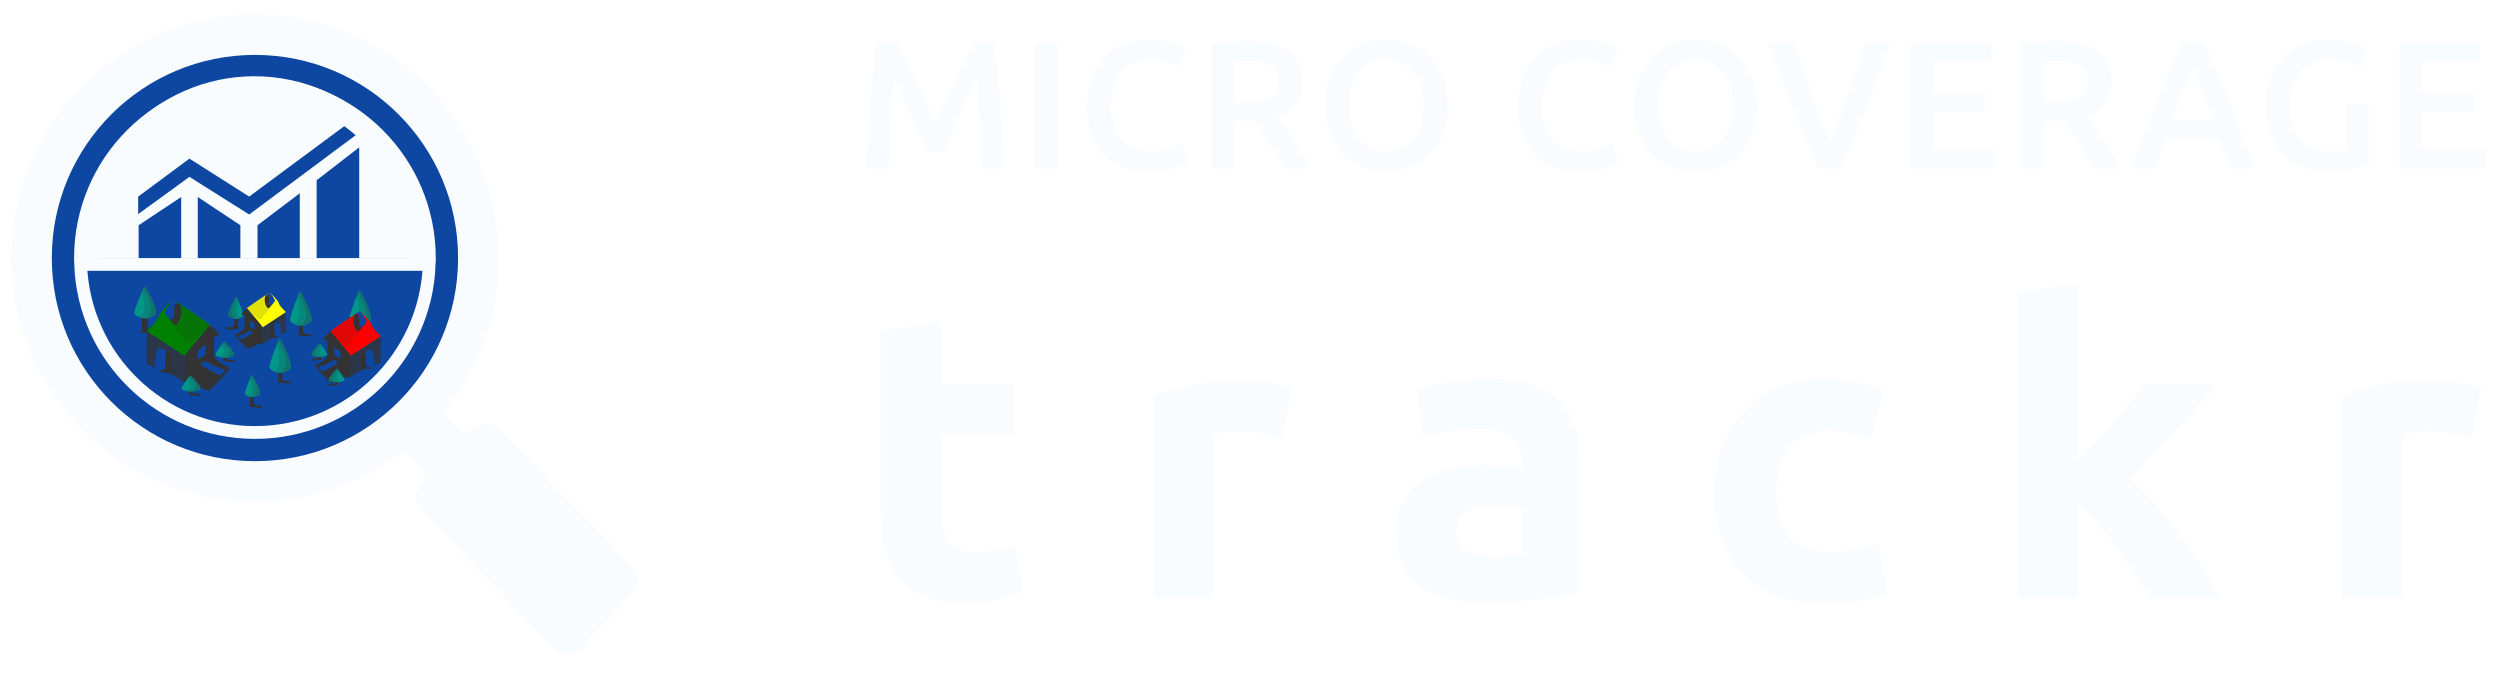 <svg width="163" height="44" viewBox="0 0 163 44" fill="none" xmlns="http://www.w3.org/2000/svg">
<path d="M29.767 28.379L27.917 26.482L25.98 28.356L27.911 30.502C28.178 30.798 28.197 31.242 27.957 31.56L27.707 31.891C27.461 32.216 27.487 32.671 27.768 32.966L36.372 41.999C36.703 42.346 37.258 42.343 37.585 41.991L40.943 38.373C41.244 38.049 41.239 37.547 40.932 37.229L32.303 28.28C32.005 27.971 31.52 27.939 31.185 28.207L30.882 28.449C30.547 28.715 30.065 28.685 29.767 28.379Z" fill="#F9FCFF" stroke="#F9FCFF" stroke-width="0.832"/>
<ellipse cx="16.622" cy="16.824" rx="14.571" ry="14.571" fill="#0D47A1" stroke="#F9FCFF" stroke-width="2.653"/>
<path d="M27.985 17.24C27.766 23.329 22.764 28.198 16.622 28.198C10.479 28.198 5.476 23.329 5.257 17.24L16.622 17.241L27.985 17.24Z" fill="#0D47A1" stroke="#F9FCFF" stroke-width="0.833"/>
<path d="M20.257 21.81C20.223 21.772 19.877 21.772 19.877 21.772C19.877 21.772 19.579 21.769 19.516 21.765C19.453 21.761 19.385 21.843 19.457 21.851C19.529 21.858 20.196 21.97 20.246 21.92C20.296 21.869 20.291 21.848 20.257 21.81Z" fill="#333333"/>
<path d="M19.899 21.843C19.869 21.856 19.35 21.853 19.382 21.843C19.415 21.834 19.491 21.748 19.491 21.666C19.491 21.584 19.468 21.209 19.491 21.209H19.723C19.748 21.209 19.723 21.5 19.723 21.596C19.723 21.693 19.93 21.83 19.899 21.843Z" fill="#333333"/>
<path d="M19.732 21.209C19.732 21.183 19.646 21.209 19.646 21.209V21.848H19.888C19.945 21.848 19.732 21.697 19.732 21.592V21.209Z" fill="#333333"/>
<path d="M19.732 21.209C19.732 21.183 19.646 21.209 19.646 21.209V21.848H19.888C19.945 21.848 19.732 21.697 19.732 21.592V21.209Z" fill="#272B6B" fill-opacity="0.05"/>
<path d="M18.901 20.856C18.893 20.645 19.488 19.003 19.583 19.035C19.678 19.068 20.338 20.633 20.299 20.856C20.261 21.079 19.803 21.209 19.747 21.209H19.454C19.39 21.209 18.91 21.067 18.901 20.856Z" fill="#009688"/>
<path d="M19.4 19.356C19.478 19.186 19.547 19.036 19.584 19.036C19.712 19.206 20.374 20.519 20.289 20.899C20.253 21.085 19.747 21.212 19.747 21.212C19.674 21.233 19.616 21.226 19.442 21.212C19.268 21.198 19.115 21.115 19.23 21.071C19.381 20.988 19.442 20.88 19.442 20.88C19.669 20.596 19.463 19.632 19.4 19.356Z" fill="#009688"/>
<path d="M19.4 19.356C19.478 19.186 19.547 19.036 19.584 19.036C19.712 19.206 20.374 20.519 20.289 20.899C20.253 21.085 19.747 21.212 19.747 21.212C19.674 21.233 19.616 21.226 19.442 21.212C19.268 21.198 19.115 21.115 19.23 21.071C19.381 20.988 19.442 20.88 19.442 20.88C19.669 20.596 19.463 19.632 19.4 19.356Z" fill="#333333" fill-opacity="0.15"/>
<path d="M19.536 19.27C19.465 19.175 19.55 19.024 19.585 19.038C19.648 19.063 20.39 20.544 20.297 20.888C20.279 21.057 19.642 21.316 19.714 21.185C19.785 21.053 20.045 20.793 19.959 20.339C19.873 19.885 19.604 19.36 19.536 19.27Z" fill="#009688"/>
<path d="M19.536 19.27C19.465 19.175 19.55 19.024 19.585 19.038C19.648 19.063 20.39 20.544 20.297 20.888C20.279 21.057 19.642 21.316 19.714 21.185C19.785 21.053 20.045 20.793 19.959 20.339C19.873 19.885 19.604 19.36 19.536 19.27Z" fill="#333333" fill-opacity="0.35"/>
<path d="M18.922 24.881C18.888 24.843 18.541 24.843 18.541 24.843C18.541 24.843 18.243 24.84 18.18 24.836C18.117 24.832 18.05 24.915 18.122 24.922C18.193 24.929 18.861 25.041 18.91 24.991C18.96 24.94 18.955 24.919 18.922 24.881Z" fill="#333333"/>
<path d="M18.564 24.914C18.533 24.927 18.014 24.924 18.047 24.914C18.08 24.905 18.155 24.819 18.155 24.737C18.155 24.655 18.133 24.28 18.155 24.28H18.388C18.412 24.28 18.388 24.571 18.388 24.668C18.388 24.764 18.594 24.901 18.564 24.914Z" fill="#333333"/>
<path d="M18.397 24.28C18.397 24.254 18.311 24.28 18.311 24.28V24.919H18.553C18.61 24.919 18.397 24.768 18.397 24.664V24.28Z" fill="#333333"/>
<path d="M18.397 24.28C18.397 24.254 18.311 24.28 18.311 24.28V24.919H18.553C18.61 24.919 18.397 24.768 18.397 24.664V24.28Z" fill="#272B6B" fill-opacity="0.05"/>
<path d="M17.566 23.927C17.557 23.716 18.152 22.074 18.247 22.106C18.343 22.139 19.002 23.704 18.964 23.927C18.926 24.15 18.468 24.28 18.412 24.28H18.118C18.055 24.28 17.575 24.138 17.566 23.927Z" fill="#009688"/>
<path d="M18.064 22.427C18.142 22.257 18.211 22.107 18.248 22.107C18.376 22.277 19.038 23.59 18.953 23.971C18.917 24.157 18.412 24.283 18.412 24.283C18.339 24.304 18.28 24.297 18.106 24.283C17.932 24.269 17.779 24.186 17.895 24.142C18.045 24.059 18.106 23.951 18.106 23.951C18.333 23.668 18.127 22.703 18.064 22.427Z" fill="#009688"/>
<path d="M18.064 22.427C18.142 22.257 18.211 22.107 18.248 22.107C18.376 22.277 19.038 23.59 18.953 23.971C18.917 24.157 18.412 24.283 18.412 24.283C18.339 24.304 18.28 24.297 18.106 24.283C17.932 24.269 17.779 24.186 17.895 24.142C18.045 24.059 18.106 23.951 18.106 23.951C18.333 23.668 18.127 22.703 18.064 22.427Z" fill="#333333" fill-opacity="0.15"/>
<path d="M18.199 22.342C18.128 22.247 18.214 22.095 18.248 22.109C18.311 22.135 19.054 23.616 18.96 23.96C18.942 24.129 18.305 24.388 18.377 24.256C18.448 24.125 18.708 23.865 18.622 23.411C18.536 22.956 18.267 22.432 18.199 22.342Z" fill="#009688"/>
<path d="M18.199 22.342C18.128 22.247 18.214 22.095 18.248 22.109C18.311 22.135 19.054 23.616 18.96 23.96C18.942 24.129 18.305 24.388 18.377 24.256C18.448 24.125 18.708 23.865 18.622 23.411C18.536 22.956 18.267 22.432 18.199 22.342Z" fill="#333333" fill-opacity="0.35"/>
<path d="M17.073 26.462C17.039 26.424 16.693 26.424 16.693 26.424C16.693 26.424 16.396 26.421 16.333 26.417C16.27 26.413 16.203 26.495 16.274 26.503C16.346 26.51 17.012 26.622 17.061 26.572C17.111 26.521 17.106 26.5 17.073 26.462Z" fill="#333333"/>
<path d="M16.715 26.495C16.685 26.508 16.167 26.504 16.2 26.495C16.232 26.486 16.308 26.4 16.308 26.318C16.308 26.236 16.285 25.862 16.308 25.862H16.54C16.564 25.862 16.54 26.153 16.54 26.249C16.54 26.345 16.746 26.482 16.715 26.495Z" fill="#333333"/>
<path d="M16.549 25.863C16.549 25.836 16.463 25.863 16.463 25.863V26.5H16.704C16.761 26.5 16.549 26.349 16.549 26.245V25.863Z" fill="#333333"/>
<path d="M16.549 25.863C16.549 25.836 16.463 25.863 16.463 25.863V26.5H16.704C16.761 26.5 16.549 26.349 16.549 26.245V25.863Z" fill="#272B6B" fill-opacity="0.05"/>
<path d="M15.964 25.642C15.958 25.506 16.373 24.453 16.439 24.474C16.506 24.494 16.966 25.499 16.939 25.642C16.912 25.785 16.593 25.868 16.554 25.868H16.349C16.305 25.868 15.97 25.777 15.964 25.642Z" fill="#009688"/>
<path d="M16.311 24.679C16.365 24.57 16.413 24.474 16.439 24.474C16.528 24.583 16.99 25.426 16.931 25.669C16.906 25.789 16.553 25.87 16.553 25.87C16.502 25.883 16.461 25.879 16.34 25.87C16.219 25.861 16.112 25.808 16.192 25.779C16.297 25.726 16.34 25.657 16.34 25.657C16.498 25.475 16.355 24.856 16.311 24.679Z" fill="#009688"/>
<path d="M16.311 24.679C16.365 24.57 16.413 24.474 16.439 24.474C16.528 24.583 16.99 25.426 16.931 25.669C16.906 25.789 16.553 25.87 16.553 25.87C16.502 25.883 16.461 25.879 16.34 25.87C16.219 25.861 16.112 25.808 16.192 25.779C16.297 25.726 16.34 25.657 16.34 25.657C16.498 25.475 16.355 24.856 16.311 24.679Z" fill="#333333" fill-opacity="0.15"/>
<path d="M16.405 24.624C16.356 24.564 16.415 24.466 16.439 24.475C16.483 24.492 17.001 25.442 16.936 25.662C16.923 25.771 16.479 25.937 16.529 25.852C16.579 25.768 16.761 25.601 16.7 25.31C16.64 25.019 16.453 24.682 16.405 24.624Z" fill="#009688"/>
<path d="M16.405 24.624C16.356 24.564 16.415 24.466 16.439 24.475C16.483 24.492 17.001 25.442 16.936 25.662C16.923 25.771 16.479 25.937 16.529 25.852C16.579 25.768 16.761 25.601 16.7 25.31C16.64 25.019 16.453 24.682 16.405 24.624Z" fill="#333333" fill-opacity="0.35"/>
<path d="M14.761 21.364C14.795 21.326 15.141 21.326 15.141 21.326C15.141 21.326 15.438 21.323 15.501 21.319C15.564 21.316 15.631 21.398 15.56 21.405C15.488 21.412 14.822 21.524 14.773 21.474C14.723 21.424 14.728 21.402 14.761 21.364Z" fill="#333333"/>
<path d="M15.118 21.397C15.149 21.411 15.667 21.407 15.634 21.397C15.602 21.388 15.526 21.302 15.526 21.221C15.526 21.139 15.549 20.764 15.526 20.764H15.294C15.27 20.764 15.294 21.055 15.294 21.151C15.294 21.247 15.088 21.384 15.118 21.397Z" fill="#333333"/>
<path d="M15.284 20.765C15.284 20.738 15.37 20.765 15.37 20.765V21.402H15.129C15.072 21.402 15.284 21.252 15.284 21.147V20.765Z" fill="#333333"/>
<path d="M15.284 20.765C15.284 20.738 15.37 20.765 15.37 20.765V21.402H15.129C15.072 21.402 15.284 21.252 15.284 21.147V20.765Z" fill="#272B6B" fill-opacity="0.05"/>
<path d="M15.87 20.544C15.877 20.409 15.462 19.355 15.395 19.376C15.329 19.397 14.869 20.401 14.895 20.544C14.922 20.687 15.242 20.77 15.28 20.77H15.485C15.53 20.77 15.864 20.679 15.87 20.544Z" fill="#009688"/>
<path d="M15.523 19.581C15.469 19.473 15.421 19.377 15.395 19.377C15.306 19.485 14.844 20.328 14.903 20.572C14.928 20.691 15.281 20.772 15.281 20.772C15.332 20.785 15.373 20.781 15.494 20.772C15.615 20.763 15.722 20.71 15.642 20.682C15.537 20.628 15.494 20.559 15.494 20.559C15.336 20.377 15.479 19.759 15.523 19.581Z" fill="#009688"/>
<path d="M15.523 19.581C15.469 19.473 15.421 19.377 15.395 19.377C15.306 19.485 14.844 20.328 14.903 20.572C14.928 20.691 15.281 20.772 15.281 20.772C15.332 20.785 15.373 20.781 15.494 20.772C15.615 20.763 15.722 20.71 15.642 20.682C15.537 20.628 15.494 20.559 15.494 20.559C15.336 20.377 15.479 19.759 15.523 19.581Z" fill="#333333" fill-opacity="0.15"/>
<path d="M15.428 19.527C15.477 19.466 15.418 19.369 15.394 19.378C15.35 19.394 14.832 20.344 14.897 20.564C14.91 20.673 15.354 20.839 15.304 20.755C15.254 20.671 15.072 20.504 15.133 20.212C15.193 19.921 15.38 19.584 15.428 19.527Z" fill="#009688"/>
<path d="M15.428 19.527C15.477 19.466 15.418 19.369 15.394 19.378C15.35 19.394 14.832 20.344 14.897 20.564C14.91 20.673 15.354 20.839 15.304 20.755C15.254 20.671 15.072 20.504 15.133 20.212C15.193 19.921 15.38 19.584 15.428 19.527Z" fill="#333333" fill-opacity="0.35"/>
<path d="M18.189 19.806C18.185 19.62 17.614 19.085 17.565 19.096C17.515 19.106 16.113 20.081 16.1 20.1C16.087 20.119 16.817 20.908 17.125 21.353L18.647 20.355C18.647 20.355 18.258 19.97 18.189 19.806Z" fill="#FFFF00"/>
<path d="M16.916 20.853C16.968 20.889 17.738 19.928 17.717 19.881C17.697 19.833 17.571 19.881 17.564 19.795C17.51 19.67 17.589 19.285 17.46 19.249C17.408 19.235 17.325 19.267 17.325 19.267C17.325 19.267 16.123 20.044 16.114 20.102C16.105 20.161 16.864 20.817 16.916 20.853Z" fill="#FFFF00"/>
<path d="M16.916 20.853C16.968 20.889 17.738 19.928 17.717 19.881C17.697 19.833 17.571 19.881 17.564 19.795C17.51 19.67 17.589 19.285 17.46 19.249C17.408 19.235 17.325 19.267 17.325 19.267C17.325 19.267 16.123 20.044 16.114 20.102C16.105 20.161 16.864 20.817 16.916 20.853Z" fill="#333333" fill-opacity="0.15"/>
<path d="M16.104 20.099C16.104 20.099 16.984 21.134 17.129 21.349C17.141 21.355 17.107 22.428 17.107 22.428C17.107 22.428 16.904 22.41 16.812 22.443C16.719 22.477 16.248 22.759 16.154 22.741C16.059 22.724 15.317 21.895 15.3 21.848C15.858 21.557 15.933 21.407 15.933 21.355C15.933 21.304 15.968 20.653 15.933 20.602C15.899 20.551 15.744 20.53 15.742 20.48C15.74 20.429 16.104 20.099 16.104 20.099Z" fill="#333333"/>
<path d="M17.129 21.351L18.648 20.355L18.654 21.675C18.248 21.849 17.623 22.051 17.105 22.429L17.129 21.351Z" fill="#333333" fill-opacity="0.75"/>
<path d="M17.129 21.351L18.648 20.355L18.654 21.675C18.248 21.849 17.623 22.051 17.105 22.429L17.129 21.351Z" fill="#333333" fill-opacity="0.2"/>
<path d="M17.483 19.263C17.454 19.212 17.372 19.256 17.362 19.226C17.404 19.197 17.485 19.142 17.558 19.096C17.632 19.05 17.925 19.539 17.931 19.592C17.937 19.646 17.69 19.973 17.659 19.885C17.456 19.851 17.587 19.358 17.483 19.263Z" fill="#0D47A1"/>
<path d="M17.869 21.154C17.89 21.098 18.194 21.02 18.194 21.02C18.235 20.997 18.343 21.602 18.345 21.714C18.348 21.826 18.019 21.95 17.89 21.95C17.917 21.799 17.848 21.21 17.869 21.154Z" fill="#0D47A1"/>
<path d="M16.292 20.895C16.314 20.909 16.604 21.127 16.604 21.146C16.604 21.165 16.628 21.49 16.604 21.481C16.581 21.472 16.286 21.319 16.292 21.29C16.298 21.261 16.27 20.881 16.292 20.895Z" fill="#0D47A1"/>
<path d="M16.269 21.565C16.309 21.559 16.501 21.667 16.5 21.69C16.498 21.713 15.665 22.188 15.696 22.138C15.696 22.138 15.445 21.954 15.517 21.887C15.876 21.821 16.229 21.57 16.269 21.565Z" fill="#0D47A1"/>
<path d="M17.476 19.251C17.423 19.212 17.35 19.208 17.314 19.265C17.145 19.625 17.389 20.125 17.5 20.092C17.548 20.11 17.711 19.896 17.731 19.872C17.75 19.848 17.638 19.889 17.596 19.842C17.505 19.741 17.589 19.299 17.476 19.251Z" fill="#333333"/>
<path d="M17.636 21.237L17.864 21.16C17.864 21.16 17.923 21.757 17.906 21.855C17.89 21.953 18.153 21.894 18.153 21.979C18.024 22.035 17.675 22.034 17.653 21.979C17.639 21.942 17.636 21.237 17.636 21.237Z" fill="#333333"/>
<path d="M10.366 21.605C10.317 21.549 9.815 21.549 9.815 21.549C9.815 21.549 9.383 21.545 9.292 21.539C9.201 21.534 9.103 21.653 9.207 21.663C9.311 21.674 10.278 21.837 10.35 21.764C10.422 21.69 10.415 21.66 10.366 21.605Z" fill="#333333"/>
<path d="M9.846 21.652C9.802 21.672 9.05 21.666 9.097 21.652C9.145 21.639 9.254 21.515 9.254 21.396C9.254 21.277 9.221 20.733 9.254 20.733H9.591C9.627 20.733 9.591 21.156 9.591 21.295C9.591 21.434 9.891 21.633 9.846 21.652Z" fill="#333333"/>
<path d="M9.605 20.734C9.605 20.696 9.48 20.734 9.48 20.734V21.659H9.831C9.913 21.659 9.605 21.441 9.605 21.289V20.734Z" fill="#333333"/>
<path d="M9.605 20.734C9.605 20.696 9.48 20.734 9.48 20.734V21.659H9.831C9.913 21.659 9.605 21.441 9.605 21.289V20.734Z" fill="#272B6B" fill-opacity="0.05"/>
<path d="M8.755 20.413C8.746 20.217 9.349 18.687 9.445 18.718C9.541 18.747 10.21 20.206 10.171 20.413C10.132 20.621 9.668 20.742 9.612 20.742H9.314C9.25 20.742 8.764 20.61 8.755 20.413Z" fill="#009688"/>
<path d="M9.259 19.016C9.339 18.857 9.408 18.718 9.446 18.718C9.575 18.876 10.246 20.099 10.16 20.453C10.124 20.627 9.612 20.744 9.612 20.744C9.538 20.764 9.478 20.758 9.302 20.744C9.126 20.731 8.971 20.654 9.088 20.613C9.24 20.536 9.302 20.435 9.302 20.435C9.532 20.171 9.323 19.273 9.259 19.016Z" fill="#009688"/>
<path d="M9.259 19.016C9.339 18.857 9.408 18.718 9.446 18.718C9.575 18.876 10.246 20.099 10.16 20.453C10.124 20.627 9.612 20.744 9.612 20.744C9.538 20.764 9.478 20.758 9.302 20.744C9.126 20.731 8.971 20.654 9.088 20.613C9.24 20.536 9.302 20.435 9.302 20.435C9.532 20.171 9.323 19.273 9.259 19.016Z" fill="#333333" fill-opacity="0.15"/>
<path d="M9.397 18.936C9.325 18.848 9.411 18.707 9.446 18.72C9.51 18.744 10.262 20.123 10.168 20.443C10.149 20.601 9.504 20.842 9.577 20.72C9.649 20.597 9.913 20.355 9.825 19.932C9.738 19.509 9.465 19.02 9.397 18.936Z" fill="#009688"/>
<path d="M9.397 18.936C9.325 18.848 9.411 18.707 9.446 18.72C9.51 18.744 10.262 20.123 10.168 20.443C10.149 20.601 9.504 20.842 9.577 20.72C9.649 20.597 9.913 20.355 9.825 19.932C9.738 19.509 9.465 19.02 9.397 18.936Z" fill="#333333" fill-opacity="0.35"/>
<path d="M10.313 20.709C10.32 20.408 11.245 19.541 11.325 19.557C11.405 19.574 13.678 21.155 13.7 21.186C13.721 21.216 12.537 22.496 12.039 23.218L9.57 21.599C9.57 21.599 10.202 20.974 10.313 20.709Z" fill="#008000"/>
<path d="M12.378 22.407C12.294 22.465 11.044 20.908 11.078 20.83C11.112 20.753 11.315 20.83 11.327 20.692C11.415 20.488 11.286 19.864 11.496 19.807C11.581 19.783 11.714 19.835 11.714 19.835C11.714 19.835 13.663 21.095 13.678 21.19C13.692 21.284 12.462 22.348 12.378 22.407Z" fill="#008000"/>
<path d="M12.378 22.407C12.294 22.465 11.044 20.908 11.078 20.83C11.112 20.753 11.315 20.83 11.327 20.692C11.415 20.488 11.286 19.864 11.496 19.807C11.581 19.783 11.714 19.835 11.714 19.835C11.714 19.835 13.663 21.095 13.678 21.19C13.692 21.284 12.462 22.348 12.378 22.407Z" fill="#333333" fill-opacity="0.15"/>
<path d="M13.694 21.185C13.694 21.185 12.267 22.863 12.032 23.21C12.013 23.221 12.068 24.961 12.068 24.961C12.068 24.961 12.396 24.932 12.546 24.985C12.696 25.039 13.46 25.498 13.613 25.468C13.766 25.439 14.969 24.097 14.997 24.02C14.092 23.548 13.971 23.305 13.971 23.221C13.971 23.138 13.915 22.082 13.971 22C14.027 21.917 14.277 21.883 14.281 21.802C14.284 21.72 13.694 21.185 13.694 21.185Z" fill="#333333"/>
<path d="M12.032 23.214L9.569 21.598L9.56 23.739C10.217 24.021 11.231 24.349 12.07 24.961L12.032 23.214Z" fill="#333333" fill-opacity="0.75"/>
<path d="M12.032 23.214L9.569 21.598L9.56 23.739C10.217 24.021 11.231 24.349 12.07 24.961L12.032 23.214Z" fill="#333333" fill-opacity="0.2"/>
<path d="M11.461 19.828C11.507 19.746 11.641 19.818 11.658 19.769C11.59 19.721 11.458 19.633 11.339 19.558C11.219 19.484 10.744 20.276 10.735 20.362C10.725 20.449 11.125 20.98 11.176 20.837C11.504 20.782 11.291 19.983 11.461 19.828Z" fill="#0D47A1"/>
<path d="M10.835 22.895C10.8 22.804 10.308 22.678 10.308 22.678C10.242 22.64 10.067 23.622 10.063 23.803C10.059 23.985 10.592 24.185 10.8 24.185C10.757 23.941 10.87 22.985 10.835 22.895Z" fill="#0D47A1"/>
<path d="M13.392 22.475C13.355 22.498 12.886 22.851 12.886 22.882C12.886 22.913 12.848 23.439 12.886 23.425C12.924 23.41 13.402 23.162 13.392 23.115C13.382 23.067 13.428 22.451 13.392 22.475Z" fill="#0D47A1"/>
<path d="M13.429 23.56C13.364 23.552 13.053 23.727 13.056 23.764C13.058 23.801 14.409 24.571 14.357 24.49C14.357 24.49 14.764 24.191 14.648 24.083C14.067 23.975 13.494 23.569 13.429 23.56Z" fill="#0D47A1"/>
<path d="M11.471 19.809C11.555 19.746 11.674 19.739 11.733 19.832C12.006 20.415 11.611 21.226 11.432 21.172C11.353 21.202 11.088 20.855 11.056 20.816C11.025 20.777 11.207 20.843 11.275 20.766C11.422 20.603 11.287 19.886 11.471 19.809Z" fill="#333333"/>
<path d="M11.21 23.028L10.84 22.904C10.84 22.904 10.745 23.872 10.772 24.031C10.799 24.19 10.372 24.094 10.372 24.231C10.581 24.323 11.147 24.321 11.182 24.231C11.206 24.171 11.21 23.028 11.21 23.028Z" fill="#333333"/>
<path d="M13.063 25.699C13.033 25.666 12.73 25.666 12.73 25.666C12.73 25.666 12.468 25.663 12.413 25.66C12.358 25.656 12.299 25.728 12.362 25.735C12.425 25.741 13.009 25.839 13.053 25.795C13.096 25.751 13.092 25.733 13.063 25.699Z" fill="#333333"/>
<path d="M12.701 25.723C12.674 25.727 12.22 25.726 12.248 25.723C12.277 25.719 12.343 25.689 12.343 25.66C12.343 25.631 12.323 25.497 12.343 25.497H12.547C12.568 25.497 12.547 25.601 12.547 25.635C12.547 25.669 12.728 25.718 12.701 25.723Z" fill="#333333"/>
<path d="M12.556 25.498C12.556 25.488 12.481 25.498 12.481 25.498V25.725H12.693C12.743 25.725 12.556 25.671 12.556 25.634V25.498Z" fill="#333333"/>
<path d="M12.556 25.498C12.556 25.488 12.481 25.498 12.481 25.498V25.725H12.693C12.743 25.725 12.556 25.671 12.556 25.634V25.498Z" fill="#272B6B" fill-opacity="0.05"/>
<path d="M11.827 25.345C11.819 25.247 12.34 24.481 12.424 24.496C12.507 24.511 13.085 25.241 13.052 25.345C13.018 25.449 12.617 25.51 12.568 25.51H12.31C12.255 25.51 11.834 25.444 11.827 25.345Z" fill="#009688"/>
<path d="M12.264 24.646C12.332 24.566 12.392 24.497 12.425 24.497C12.537 24.576 13.117 25.188 13.042 25.365C13.011 25.452 12.568 25.511 12.568 25.511C12.504 25.521 12.453 25.518 12.3 25.511C12.148 25.504 12.014 25.466 12.115 25.445C12.247 25.407 12.3 25.356 12.3 25.356C12.499 25.224 12.319 24.774 12.264 24.646Z" fill="#009688"/>
<path d="M12.264 24.646C12.332 24.566 12.392 24.497 12.425 24.497C12.537 24.576 13.117 25.188 13.042 25.365C13.011 25.452 12.568 25.511 12.568 25.511C12.504 25.521 12.453 25.518 12.3 25.511C12.148 25.504 12.014 25.466 12.115 25.445C12.247 25.407 12.3 25.356 12.3 25.356C12.499 25.224 12.319 24.774 12.264 24.646Z" fill="#333333" fill-opacity="0.15"/>
<path d="M12.383 24.606C12.321 24.562 12.395 24.491 12.425 24.498C12.481 24.51 13.131 25.2 13.05 25.361C13.033 25.439 12.476 25.56 12.538 25.499C12.601 25.438 12.829 25.316 12.753 25.105C12.678 24.893 12.442 24.648 12.383 24.606Z" fill="#009688"/>
<path d="M12.383 24.606C12.321 24.562 12.395 24.491 12.425 24.498C12.481 24.51 13.131 25.2 13.05 25.361C13.033 25.439 12.476 25.56 12.538 25.499C12.601 25.438 12.829 25.316 12.753 25.105C12.678 24.893 12.442 24.648 12.383 24.606Z" fill="#333333" fill-opacity="0.35"/>
<path d="M15.273 23.497C15.243 23.463 14.94 23.463 14.94 23.463C14.94 23.463 14.678 23.461 14.623 23.457C14.568 23.454 14.509 23.526 14.572 23.532C14.635 23.539 15.219 23.637 15.263 23.593C15.306 23.549 15.302 23.53 15.273 23.497Z" fill="#333333"/>
<path d="M14.911 23.521C14.884 23.526 14.43 23.524 14.458 23.521C14.487 23.518 14.553 23.487 14.553 23.458C14.553 23.429 14.533 23.295 14.553 23.295H14.757C14.778 23.295 14.757 23.399 14.757 23.433C14.757 23.468 14.938 23.516 14.911 23.521Z" fill="#333333"/>
<path d="M14.766 23.295C14.766 23.286 14.69 23.295 14.69 23.295V23.523H14.902C14.952 23.523 14.766 23.469 14.766 23.432V23.295Z" fill="#333333"/>
<path d="M14.766 23.295C14.766 23.286 14.69 23.295 14.69 23.295V23.523H14.902C14.952 23.523 14.766 23.469 14.766 23.432V23.295Z" fill="#272B6B" fill-opacity="0.05"/>
<path d="M14.037 23.143C14.029 23.045 14.55 22.279 14.634 22.294C14.717 22.309 15.295 23.039 15.261 23.143C15.228 23.247 14.826 23.308 14.778 23.308H14.52C14.465 23.308 14.044 23.242 14.037 23.143Z" fill="#009688"/>
<path d="M14.473 22.444C14.542 22.364 14.602 22.295 14.635 22.295C14.746 22.374 15.327 22.986 15.252 23.163C15.221 23.25 14.777 23.309 14.777 23.309C14.714 23.319 14.662 23.316 14.51 23.309C14.358 23.302 14.224 23.264 14.325 23.243C14.457 23.205 14.51 23.154 14.51 23.154C14.709 23.022 14.528 22.572 14.473 22.444Z" fill="#009688"/>
<path d="M14.473 22.444C14.542 22.364 14.602 22.295 14.635 22.295C14.746 22.374 15.327 22.986 15.252 23.163C15.221 23.25 14.777 23.309 14.777 23.309C14.714 23.319 14.662 23.316 14.51 23.309C14.358 23.302 14.224 23.264 14.325 23.243C14.457 23.205 14.51 23.154 14.51 23.154C14.709 23.022 14.528 22.572 14.473 22.444Z" fill="#333333" fill-opacity="0.15"/>
<path d="M14.592 22.404C14.53 22.36 14.605 22.289 14.635 22.296C14.69 22.308 15.341 22.998 15.259 23.158C15.243 23.237 14.685 23.358 14.748 23.297C14.81 23.235 15.038 23.114 14.963 22.902C14.887 22.691 14.652 22.446 14.592 22.404Z" fill="#009688"/>
<path d="M14.592 22.404C14.53 22.36 14.605 22.289 14.635 22.296C14.69 22.308 15.341 22.998 15.259 23.158C15.243 23.237 14.685 23.358 14.748 23.297C14.81 23.235 15.038 23.114 14.963 22.902C14.887 22.691 14.652 22.446 14.592 22.404Z" fill="#333333" fill-opacity="0.35"/>
<path d="M24.14 21.767C24.106 21.728 23.754 21.728 23.754 21.728C23.754 21.728 23.451 21.725 23.387 21.721C23.323 21.718 23.255 21.801 23.328 21.808C23.401 21.816 24.078 21.93 24.129 21.878C24.179 21.827 24.174 21.806 24.14 21.767Z" fill="#333333"/>
<path d="M23.776 21.801C23.745 21.814 23.218 21.81 23.252 21.801C23.285 21.791 23.361 21.704 23.361 21.621C23.361 21.538 23.338 21.157 23.361 21.157H23.597C23.622 21.157 23.597 21.453 23.597 21.55C23.597 21.648 23.807 21.787 23.776 21.801Z" fill="#333333"/>
<path d="M23.607 21.157C23.607 21.13 23.52 21.157 23.52 21.157V21.805H23.765C23.823 21.805 23.607 21.652 23.607 21.546V21.157Z" fill="#333333"/>
<path d="M23.607 21.157C23.607 21.13 23.52 21.157 23.52 21.157V21.805H23.765C23.823 21.805 23.607 21.652 23.607 21.546V21.157Z" fill="#272B6B" fill-opacity="0.05"/>
<path d="M22.762 20.799C22.753 20.585 23.357 18.918 23.454 18.951C23.55 18.983 24.22 20.573 24.181 20.799C24.142 21.025 23.677 21.157 23.621 21.157H23.323C23.258 21.157 22.771 21.013 22.762 20.799Z" fill="#009688"/>
<path d="M23.269 19.276C23.348 19.103 23.418 18.951 23.456 18.951C23.585 19.123 24.258 20.457 24.171 20.843C24.135 21.032 23.622 21.16 23.622 21.16C23.547 21.181 23.488 21.174 23.311 21.16C23.135 21.145 22.98 21.062 23.097 21.017C23.25 20.933 23.311 20.823 23.311 20.823C23.542 20.535 23.332 19.556 23.269 19.276Z" fill="#009688"/>
<path d="M23.269 19.276C23.348 19.103 23.418 18.951 23.456 18.951C23.585 19.123 24.258 20.457 24.171 20.843C24.135 21.032 23.622 21.16 23.622 21.16C23.547 21.181 23.488 21.174 23.311 21.16C23.135 21.145 22.98 21.062 23.097 21.017C23.25 20.933 23.311 20.823 23.311 20.823C23.542 20.535 23.332 19.556 23.269 19.276Z" fill="#333333" fill-opacity="0.15"/>
<path d="M23.407 19.189C23.335 19.093 23.421 18.939 23.456 18.953C23.52 18.979 24.274 20.482 24.179 20.831C24.16 21.003 23.514 21.266 23.587 21.133C23.66 20.999 23.924 20.735 23.836 20.274C23.749 19.813 23.476 19.281 23.407 19.189Z" fill="#009688"/>
<path d="M23.407 19.189C23.335 19.093 23.421 18.939 23.456 18.953C23.52 18.979 24.274 20.482 24.179 20.831C24.16 21.003 23.514 21.266 23.587 21.133C23.66 20.999 23.924 20.735 23.836 20.274C23.749 19.813 23.476 19.281 23.407 19.189Z" fill="#333333" fill-opacity="0.35"/>
<path d="M24.233 21.223C24.227 20.985 23.494 20.297 23.431 20.311C23.368 20.323 21.567 21.576 21.55 21.6C21.533 21.625 22.471 22.638 22.866 23.21L24.821 21.928C24.821 21.928 24.321 21.433 24.233 21.223Z" fill="#FF0000"/>
<path d="M22.597 22.567C22.664 22.613 23.653 21.38 23.626 21.319C23.6 21.258 23.439 21.319 23.429 21.209C23.36 21.048 23.462 20.554 23.296 20.508C23.229 20.49 23.123 20.53 23.123 20.53C23.123 20.53 21.579 21.529 21.568 21.604C21.556 21.678 22.53 22.521 22.597 22.567Z" fill="#FF0000"/>
<path d="M22.597 22.567C22.664 22.613 23.653 21.38 23.626 21.319C23.6 21.258 23.439 21.319 23.429 21.209C23.36 21.048 23.462 20.554 23.296 20.508C23.229 20.49 23.123 20.53 23.123 20.53C23.123 20.53 21.579 21.529 21.568 21.604C21.556 21.678 22.53 22.521 22.597 22.567Z" fill="#333333" fill-opacity="0.15"/>
<path d="M21.555 21.6C21.555 21.6 22.685 22.929 22.871 23.204C22.887 23.212 22.843 24.59 22.843 24.59C22.843 24.59 22.583 24.567 22.464 24.61C22.346 24.652 21.74 25.015 21.619 24.992C21.498 24.969 20.545 23.906 20.523 23.845C21.239 23.471 21.336 23.278 21.336 23.212C21.336 23.146 21.38 22.311 21.336 22.245C21.291 22.18 21.093 22.153 21.09 22.088C21.087 22.023 21.555 21.6 21.555 21.6Z" fill="#333333"/>
<path d="M22.87 23.207L24.822 21.927L24.829 23.623C24.308 23.846 23.505 24.106 22.84 24.591L22.87 23.207Z" fill="#333333" fill-opacity="0.75"/>
<path d="M22.87 23.207L24.822 21.927L24.829 23.623C24.308 23.846 23.505 24.106 22.84 24.591L22.87 23.207Z" fill="#333333" fill-opacity="0.2"/>
<path d="M23.324 20.526C23.288 20.461 23.182 20.517 23.169 20.479C23.222 20.441 23.327 20.371 23.421 20.312C23.516 20.253 23.892 20.88 23.899 20.948C23.907 21.017 23.59 21.438 23.55 21.325C23.29 21.281 23.459 20.648 23.324 20.526Z" fill="#0D47A1"/>
<path d="M23.82 22.954C23.848 22.883 24.238 22.783 24.238 22.783C24.29 22.752 24.428 23.53 24.432 23.674C24.435 23.818 24.012 23.976 23.848 23.976C23.882 23.783 23.793 23.026 23.82 22.954Z" fill="#0D47A1"/>
<path d="M21.795 22.622C21.824 22.64 22.196 22.919 22.196 22.944C22.196 22.968 22.226 23.386 22.196 23.374C22.166 23.362 21.787 23.166 21.795 23.128C21.803 23.091 21.766 22.603 21.795 22.622Z" fill="#0D47A1"/>
<path d="M21.766 23.481C21.817 23.475 22.063 23.613 22.061 23.643C22.059 23.672 20.989 24.282 21.03 24.218C21.03 24.218 20.708 23.981 20.8 23.896C21.26 23.81 21.714 23.488 21.766 23.481Z" fill="#0D47A1"/>
<path d="M23.316 20.51C23.249 20.46 23.155 20.455 23.108 20.529C22.892 20.99 23.205 21.632 23.347 21.59C23.409 21.613 23.619 21.339 23.644 21.308C23.669 21.277 23.525 21.329 23.471 21.268C23.354 21.139 23.461 20.571 23.316 20.51Z" fill="#333333"/>
<path d="M23.522 23.06L23.816 22.962C23.816 22.962 23.89 23.728 23.869 23.854C23.848 23.98 24.186 23.904 24.186 24.013C24.02 24.085 23.572 24.083 23.544 24.013C23.526 23.965 23.522 23.06 23.522 23.06Z" fill="#333333"/>
<path d="M21.44 25.072C21.464 25.044 21.718 25.044 21.718 25.044C21.718 25.044 21.937 25.042 21.983 25.039C22.029 25.036 22.078 25.097 22.026 25.102C21.973 25.107 21.484 25.19 21.448 25.153C21.411 25.116 21.415 25.1 21.44 25.072Z" fill="#333333"/>
<path d="M21.741 25.092C21.764 25.096 22.144 25.095 22.12 25.092C22.096 25.089 22.041 25.064 22.041 25.039C22.041 25.015 22.057 24.903 22.041 24.903H21.87C21.852 24.903 21.87 24.99 21.87 25.019C21.87 25.047 21.719 25.088 21.741 25.092Z" fill="#333333"/>
<path d="M21.863 24.904C21.863 24.896 21.926 24.904 21.926 24.904V25.094H21.748C21.706 25.094 21.863 25.049 21.863 25.018V24.904Z" fill="#333333"/>
<path d="M21.863 24.904C21.863 24.896 21.926 24.904 21.926 24.904V25.094H21.748C21.706 25.094 21.863 25.049 21.863 25.018V24.904Z" fill="#272B6B" fill-opacity="0.05"/>
<path d="M22.472 24.776C22.479 24.694 22.043 24.054 21.973 24.066C21.903 24.079 21.42 24.69 21.448 24.776C21.476 24.863 21.811 24.914 21.852 24.914H22.067C22.114 24.914 22.466 24.859 22.472 24.776Z" fill="#009688"/>
<path d="M22.107 24.191C22.049 24.125 21.999 24.066 21.972 24.066C21.878 24.133 21.393 24.645 21.456 24.793C21.481 24.866 21.852 24.915 21.852 24.915C21.905 24.923 21.949 24.921 22.076 24.915C22.203 24.909 22.315 24.877 22.231 24.86C22.121 24.828 22.076 24.785 22.076 24.785C21.91 24.675 22.061 24.299 22.107 24.191Z" fill="#009688"/>
<path d="M22.107 24.191C22.049 24.125 21.999 24.066 21.972 24.066C21.878 24.133 21.393 24.645 21.456 24.793C21.481 24.866 21.852 24.915 21.852 24.915C21.905 24.923 21.949 24.921 22.076 24.915C22.203 24.909 22.315 24.877 22.231 24.86C22.121 24.828 22.076 24.785 22.076 24.785C21.91 24.675 22.061 24.299 22.107 24.191Z" fill="#333333" fill-opacity="0.15"/>
<path d="M22.007 24.158C22.059 24.121 21.997 24.062 21.972 24.067C21.925 24.077 21.381 24.655 21.45 24.789C21.463 24.855 21.93 24.956 21.877 24.905C21.825 24.854 21.634 24.752 21.697 24.575C21.761 24.398 21.958 24.193 22.007 24.158Z" fill="#009688"/>
<path d="M22.007 24.158C22.059 24.121 21.997 24.062 21.972 24.067C21.925 24.077 21.381 24.655 21.45 24.789C21.463 24.855 21.93 24.956 21.877 24.905C21.825 24.854 21.634 24.752 21.697 24.575C21.761 24.398 21.958 24.193 22.007 24.158Z" fill="#333333" fill-opacity="0.35"/>
<path d="M20.311 23.42C20.336 23.392 20.59 23.392 20.59 23.392C20.59 23.392 20.808 23.39 20.854 23.387C20.901 23.384 20.95 23.445 20.897 23.45C20.845 23.455 20.356 23.538 20.319 23.5C20.283 23.464 20.286 23.448 20.311 23.42Z" fill="#333333"/>
<path d="M20.613 23.44C20.636 23.444 21.016 23.443 20.992 23.44C20.968 23.437 20.913 23.412 20.913 23.387C20.913 23.363 20.929 23.251 20.913 23.251H20.742C20.724 23.251 20.742 23.338 20.742 23.366C20.742 23.395 20.591 23.436 20.613 23.44Z" fill="#333333"/>
<path d="M20.735 23.251C20.735 23.244 20.798 23.251 20.798 23.251V23.442H20.621C20.579 23.442 20.735 23.397 20.735 23.365V23.251Z" fill="#333333"/>
<path d="M20.735 23.251C20.735 23.244 20.798 23.251 20.798 23.251V23.442H20.621C20.579 23.442 20.735 23.397 20.735 23.365V23.251Z" fill="#272B6B" fill-opacity="0.05"/>
<path d="M21.345 23.124C21.351 23.042 20.915 22.401 20.845 22.414C20.776 22.427 20.292 23.037 20.32 23.124C20.348 23.211 20.684 23.262 20.725 23.262H20.94C20.987 23.262 21.338 23.206 21.345 23.124Z" fill="#009688"/>
<path d="M20.98 22.539C20.922 22.473 20.872 22.415 20.845 22.415C20.752 22.481 20.266 22.993 20.329 23.141C20.354 23.214 20.725 23.263 20.725 23.263C20.779 23.271 20.822 23.269 20.949 23.263C21.076 23.258 21.189 23.225 21.104 23.208C20.994 23.176 20.949 23.134 20.949 23.134C20.783 23.023 20.934 22.647 20.98 22.539Z" fill="#009688"/>
<path d="M20.98 22.539C20.922 22.473 20.872 22.415 20.845 22.415C20.752 22.481 20.266 22.993 20.329 23.141C20.354 23.214 20.725 23.263 20.725 23.263C20.779 23.271 20.822 23.269 20.949 23.263C21.076 23.258 21.189 23.225 21.104 23.208C20.994 23.176 20.949 23.134 20.949 23.134C20.783 23.023 20.934 22.647 20.98 22.539Z" fill="#333333" fill-opacity="0.15"/>
<path d="M20.88 22.506C20.932 22.469 20.87 22.41 20.845 22.415C20.799 22.425 20.254 23.003 20.323 23.137C20.336 23.203 20.803 23.304 20.75 23.252C20.698 23.201 20.507 23.1 20.57 22.923C20.634 22.745 20.831 22.541 20.88 22.506Z" fill="#009688"/>
<path d="M20.88 22.506C20.932 22.469 20.87 22.41 20.845 22.415C20.799 22.425 20.254 23.003 20.323 23.137C20.336 23.203 20.803 23.304 20.75 23.252C20.698 23.201 20.507 23.1 20.57 22.923C20.634 22.745 20.831 22.541 20.88 22.506Z" fill="#333333" fill-opacity="0.35"/>
<path d="M16.621 5.033C23.133 5.033 28.412 10.312 28.412 16.824H23.421V9.605L20.645 11.752V16.824H19.546V12.598L16.789 14.686V16.824H15.672V14.686L12.894 12.844V16.824H11.814V12.844L9.038 14.686V16.824H4.831C4.831 10.312 10.11 5.033 16.621 5.033Z" fill="#F9FCFF"/>
<path d="M12.352 11.532L9.008 13.961L9.008 12.818L12.352 10.342L16.246 12.818L23.408 7.512V8.653L16.246 13.986L12.352 11.532Z" fill="#0D47A1"/>
<path d="M27.464 16.824C27.464 10.651 22.593 5.647 16.585 5.647C10.577 5.647 5.707 10.651 5.707 16.824" stroke="#F9FCFF" stroke-width="1.351"/>
<path d="M58.504 2.759C58.679 3.06 58.873 3.429 59.087 3.865C59.301 4.301 59.519 4.761 59.741 5.244C59.963 5.72 60.181 6.208 60.395 6.707C60.617 7.199 60.819 7.654 61.002 8.075C61.184 7.654 61.382 7.199 61.596 6.707C61.81 6.208 62.028 5.72 62.25 5.244C62.472 4.761 62.69 4.301 62.904 3.865C63.118 3.429 63.313 3.06 63.487 2.759H64.843C64.914 3.361 64.981 4.004 65.045 4.685C65.108 5.359 65.164 6.053 65.211 6.766C65.267 7.472 65.314 8.186 65.354 8.907C65.402 9.621 65.441 10.318 65.473 11H63.998C63.967 10.041 63.927 9.054 63.88 8.039C63.84 7.024 63.776 6.041 63.689 5.09C63.602 5.272 63.499 5.49 63.38 5.744C63.261 5.997 63.134 6.275 62.999 6.576C62.865 6.87 62.726 7.175 62.583 7.492C62.449 7.809 62.314 8.118 62.179 8.419C62.052 8.713 61.933 8.99 61.822 9.252C61.711 9.506 61.616 9.724 61.537 9.906H60.419C60.34 9.724 60.245 9.502 60.134 9.24C60.023 8.978 59.9 8.701 59.765 8.408C59.638 8.106 59.503 7.797 59.361 7.48C59.226 7.163 59.091 6.858 58.956 6.564C58.822 6.271 58.695 5.997 58.576 5.744C58.457 5.482 58.354 5.264 58.267 5.09C58.179 6.041 58.112 7.024 58.064 8.039C58.025 9.054 57.989 10.041 57.957 11H56.483C56.514 10.318 56.55 9.613 56.59 8.883C56.637 8.154 56.685 7.432 56.733 6.719C56.788 5.997 56.847 5.3 56.911 4.626C56.974 3.952 57.042 3.33 57.113 2.759H58.504ZM67.457 2.759H68.955V11H67.457V2.759ZM74.829 11.178C74.211 11.178 73.656 11.083 73.165 10.893C72.673 10.703 72.257 10.425 71.916 10.06C71.575 9.688 71.313 9.236 71.131 8.705C70.949 8.174 70.858 7.563 70.858 6.874C70.858 6.184 70.96 5.573 71.167 5.042C71.381 4.511 71.67 4.063 72.035 3.698C72.399 3.326 72.828 3.044 73.319 2.854C73.811 2.664 74.338 2.569 74.901 2.569C75.242 2.569 75.551 2.596 75.828 2.652C76.106 2.699 76.347 2.755 76.554 2.818C76.76 2.882 76.93 2.949 77.065 3.021C77.2 3.092 77.295 3.143 77.35 3.175L76.91 4.4C76.72 4.281 76.447 4.17 76.09 4.067C75.741 3.956 75.361 3.901 74.948 3.901C74.591 3.901 74.258 3.964 73.949 4.091C73.64 4.21 73.371 4.392 73.141 4.638C72.919 4.884 72.744 5.193 72.618 5.565C72.491 5.938 72.427 6.37 72.427 6.862C72.427 7.298 72.475 7.698 72.57 8.063C72.673 8.427 72.828 8.745 73.034 9.014C73.24 9.276 73.501 9.482 73.819 9.632C74.136 9.775 74.516 9.846 74.96 9.846C75.491 9.846 75.923 9.795 76.256 9.692C76.589 9.581 76.847 9.478 77.029 9.383L77.434 10.608C77.338 10.671 77.208 10.734 77.041 10.798C76.883 10.861 76.692 10.925 76.47 10.988C76.248 11.044 75.999 11.087 75.721 11.119C75.444 11.159 75.147 11.178 74.829 11.178ZM81.259 2.676C82.448 2.676 83.356 2.894 83.983 3.33C84.617 3.766 84.934 4.432 84.934 5.328C84.934 6.445 84.383 7.203 83.281 7.599C83.431 7.781 83.602 8.003 83.792 8.265C83.983 8.526 84.177 8.812 84.375 9.121C84.573 9.422 84.763 9.736 84.946 10.06C85.128 10.378 85.291 10.691 85.433 11H83.757C83.606 10.715 83.443 10.429 83.269 10.144C83.095 9.85 82.916 9.569 82.734 9.299C82.559 9.022 82.385 8.764 82.211 8.526C82.036 8.281 81.874 8.063 81.723 7.872C81.612 7.88 81.517 7.884 81.438 7.884C81.358 7.884 81.283 7.884 81.212 7.884H80.486V11H78.988V2.878C79.353 2.799 79.741 2.747 80.153 2.723C80.566 2.692 80.934 2.676 81.259 2.676ZM81.366 3.972C81.049 3.972 80.756 3.984 80.486 4.008V6.671H81.14C81.505 6.671 81.826 6.652 82.104 6.612C82.381 6.572 82.611 6.501 82.793 6.398C82.984 6.295 83.126 6.156 83.221 5.982C83.317 5.807 83.364 5.585 83.364 5.316C83.364 5.062 83.317 4.848 83.221 4.674C83.126 4.499 82.987 4.36 82.805 4.257C82.631 4.154 82.421 4.083 82.175 4.043C81.929 3.996 81.66 3.972 81.366 3.972ZM87.953 6.874C87.953 7.325 88.008 7.738 88.119 8.11C88.23 8.475 88.389 8.788 88.595 9.05C88.809 9.303 89.067 9.502 89.368 9.644C89.669 9.787 90.01 9.858 90.391 9.858C90.763 9.858 91.1 9.787 91.401 9.644C91.703 9.502 91.956 9.303 92.162 9.05C92.376 8.788 92.539 8.475 92.65 8.11C92.761 7.738 92.817 7.325 92.817 6.874C92.817 6.422 92.761 6.013 92.65 5.649C92.539 5.276 92.376 4.963 92.162 4.709C91.956 4.448 91.703 4.245 91.401 4.103C91.1 3.96 90.763 3.889 90.391 3.889C90.01 3.889 89.669 3.96 89.368 4.103C89.067 4.245 88.809 4.448 88.595 4.709C88.389 4.971 88.23 5.284 88.119 5.649C88.008 6.013 87.953 6.422 87.953 6.874ZM94.386 6.874C94.386 7.579 94.279 8.201 94.065 8.741C93.859 9.28 93.574 9.732 93.209 10.096C92.852 10.453 92.432 10.723 91.948 10.905C91.465 11.087 90.95 11.178 90.402 11.178C89.855 11.178 89.336 11.087 88.845 10.905C88.361 10.723 87.937 10.453 87.572 10.096C87.215 9.732 86.93 9.28 86.716 8.741C86.502 8.201 86.395 7.579 86.395 6.874C86.395 6.168 86.502 5.55 86.716 5.018C86.93 4.479 87.219 4.027 87.584 3.663C87.957 3.298 88.385 3.025 88.868 2.842C89.352 2.66 89.863 2.569 90.402 2.569C90.942 2.569 91.453 2.66 91.936 2.842C92.42 3.025 92.84 3.298 93.197 3.663C93.562 4.027 93.851 4.479 94.065 5.018C94.279 5.55 94.386 6.168 94.386 6.874ZM102.944 11.178C102.326 11.178 101.771 11.083 101.279 10.893C100.788 10.703 100.371 10.425 100.03 10.06C99.689 9.688 99.428 9.236 99.246 8.705C99.063 8.174 98.972 7.563 98.972 6.874C98.972 6.184 99.075 5.573 99.281 5.042C99.495 4.511 99.785 4.063 100.149 3.698C100.514 3.326 100.942 3.044 101.434 2.854C101.925 2.664 102.452 2.569 103.015 2.569C103.356 2.569 103.665 2.596 103.943 2.652C104.22 2.699 104.462 2.755 104.668 2.818C104.874 2.882 105.045 2.949 105.18 3.021C105.314 3.092 105.409 3.143 105.465 3.175L105.025 4.4C104.835 4.281 104.561 4.17 104.204 4.067C103.856 3.956 103.475 3.901 103.063 3.901C102.706 3.901 102.373 3.964 102.064 4.091C101.755 4.21 101.485 4.392 101.255 4.638C101.033 4.884 100.859 5.193 100.732 5.565C100.605 5.938 100.542 6.37 100.542 6.862C100.542 7.298 100.589 7.698 100.684 8.063C100.788 8.427 100.942 8.745 101.148 9.014C101.354 9.276 101.616 9.482 101.933 9.632C102.25 9.775 102.631 9.846 103.075 9.846C103.606 9.846 104.038 9.795 104.371 9.692C104.704 9.581 104.962 9.478 105.144 9.383L105.548 10.608C105.453 10.671 105.322 10.734 105.156 10.798C104.997 10.861 104.807 10.925 104.585 10.988C104.363 11.044 104.113 11.087 103.836 11.119C103.558 11.159 103.261 11.178 102.944 11.178ZM108.118 6.874C108.118 7.325 108.174 7.738 108.285 8.11C108.396 8.475 108.554 8.788 108.76 9.05C108.974 9.303 109.232 9.502 109.533 9.644C109.835 9.787 110.176 9.858 110.556 9.858C110.929 9.858 111.266 9.787 111.567 9.644C111.868 9.502 112.122 9.303 112.328 9.05C112.542 8.788 112.705 8.475 112.816 8.11C112.927 7.738 112.982 7.325 112.982 6.874C112.982 6.422 112.927 6.013 112.816 5.649C112.705 5.276 112.542 4.963 112.328 4.709C112.122 4.448 111.868 4.245 111.567 4.103C111.266 3.96 110.929 3.889 110.556 3.889C110.176 3.889 109.835 3.96 109.533 4.103C109.232 4.245 108.974 4.448 108.76 4.709C108.554 4.971 108.396 5.284 108.285 5.649C108.174 6.013 108.118 6.422 108.118 6.874ZM114.552 6.874C114.552 7.579 114.445 8.201 114.231 8.741C114.025 9.28 113.739 9.732 113.374 10.096C113.018 10.453 112.598 10.723 112.114 10.905C111.63 11.087 111.115 11.178 110.568 11.178C110.021 11.178 109.502 11.087 109.01 10.905C108.527 10.723 108.102 10.453 107.738 10.096C107.381 9.732 107.096 9.28 106.882 8.741C106.667 8.201 106.56 7.579 106.56 6.874C106.56 6.168 106.667 5.55 106.882 5.018C107.096 4.479 107.385 4.027 107.75 3.663C108.122 3.298 108.55 3.025 109.034 2.842C109.518 2.66 110.029 2.569 110.568 2.569C111.107 2.569 111.618 2.66 112.102 2.842C112.586 3.025 113.006 3.298 113.363 3.663C113.727 4.027 114.017 4.479 114.231 5.018C114.445 5.55 114.552 6.168 114.552 6.874ZM118.556 11C117.961 9.716 117.386 8.372 116.831 6.969C116.284 5.565 115.773 4.162 115.297 2.759H116.95C117.141 3.314 117.335 3.881 117.533 4.459C117.731 5.038 117.929 5.609 118.128 6.172C118.326 6.727 118.524 7.266 118.722 7.789C118.92 8.312 119.115 8.792 119.305 9.228C119.487 8.792 119.678 8.316 119.876 7.801C120.074 7.278 120.272 6.735 120.47 6.172C120.676 5.609 120.879 5.038 121.077 4.459C121.275 3.881 121.465 3.314 121.648 2.759H123.253C122.769 4.162 122.254 5.565 121.707 6.969C121.16 8.372 120.589 9.716 119.995 11H118.556ZM124.557 11V2.759H129.848V4.031H126.055V6.065H129.432V7.314H126.055V9.728H130.134V11H124.557ZM134.034 2.676C135.223 2.676 136.131 2.894 136.757 3.33C137.391 3.766 137.708 4.432 137.708 5.328C137.708 6.445 137.157 7.203 136.055 7.599C136.206 7.781 136.376 8.003 136.567 8.265C136.757 8.526 136.951 8.812 137.149 9.121C137.348 9.422 137.538 9.736 137.72 10.06C137.903 10.378 138.065 10.691 138.208 11H136.531C136.38 10.715 136.218 10.429 136.043 10.144C135.869 9.85 135.691 9.569 135.508 9.299C135.334 9.022 135.159 8.764 134.985 8.526C134.811 8.281 134.648 8.063 134.497 7.872C134.386 7.88 134.291 7.884 134.212 7.884C134.133 7.884 134.057 7.884 133.986 7.884H133.261V11H131.762V2.878C132.127 2.799 132.515 2.747 132.928 2.723C133.34 2.692 133.709 2.676 134.034 2.676ZM134.141 3.972C133.824 3.972 133.53 3.984 133.261 4.008V6.671H133.915C134.279 6.671 134.601 6.652 134.878 6.612C135.155 6.572 135.385 6.501 135.568 6.398C135.758 6.295 135.901 6.156 135.996 5.982C136.091 5.807 136.139 5.585 136.139 5.316C136.139 5.062 136.091 4.848 135.996 4.674C135.901 4.499 135.762 4.36 135.58 4.257C135.405 4.154 135.195 4.083 134.949 4.043C134.704 3.996 134.434 3.972 134.141 3.972ZM145.379 11C145.268 10.675 145.153 10.354 145.034 10.037C144.915 9.72 144.8 9.395 144.689 9.062H141.217C141.106 9.395 140.991 9.724 140.872 10.049C140.761 10.366 140.65 10.683 140.539 11H138.981C139.29 10.12 139.584 9.307 139.861 8.562C140.139 7.817 140.408 7.111 140.67 6.445C140.939 5.779 141.205 5.145 141.467 4.543C141.728 3.94 141.998 3.346 142.275 2.759H143.69C143.968 3.346 144.237 3.94 144.499 4.543C144.761 5.145 145.022 5.779 145.284 6.445C145.553 7.111 145.827 7.817 146.104 8.562C146.39 9.307 146.687 10.12 146.996 11H145.379ZM142.953 4.352C142.771 4.773 142.561 5.284 142.323 5.886C142.093 6.489 141.851 7.143 141.597 7.849H144.309C144.055 7.143 143.809 6.485 143.571 5.875C143.334 5.264 143.127 4.757 142.953 4.352ZM151.931 3.889C151.083 3.889 150.433 4.154 149.981 4.685C149.537 5.209 149.315 5.938 149.315 6.874C149.315 7.317 149.367 7.726 149.47 8.098C149.581 8.463 149.739 8.776 149.945 9.038C150.159 9.299 150.421 9.506 150.73 9.656C151.047 9.799 151.416 9.87 151.836 9.87C152.098 9.87 152.324 9.862 152.514 9.846C152.704 9.823 152.855 9.795 152.966 9.763V6.802H154.464V10.762C154.258 10.841 153.909 10.929 153.418 11.024C152.926 11.119 152.359 11.166 151.717 11.166C151.123 11.166 150.58 11.071 150.088 10.881C149.597 10.691 149.176 10.413 148.828 10.049C148.487 9.684 148.221 9.236 148.031 8.705C147.841 8.174 147.745 7.563 147.745 6.874C147.745 6.184 147.848 5.573 148.055 5.042C148.269 4.511 148.558 4.063 148.923 3.698C149.287 3.326 149.715 3.044 150.207 2.854C150.699 2.664 151.222 2.569 151.777 2.569C152.157 2.569 152.494 2.596 152.788 2.652C153.089 2.699 153.346 2.755 153.561 2.818C153.775 2.882 153.949 2.949 154.084 3.021C154.226 3.092 154.326 3.143 154.381 3.175L153.929 4.4C153.691 4.257 153.394 4.138 153.037 4.043C152.688 3.94 152.32 3.889 151.931 3.889ZM156.434 11V2.759H161.726V4.031H157.932V6.065H161.309V7.314H157.932V9.728H162.011V11H156.434Z" fill="#F9FCFF"/>
<path d="M57.445 21.58L61.396 20.944V25.053H66.142V28.341H61.396V33.246C61.396 34.077 61.537 34.74 61.82 35.235C62.12 35.73 62.713 35.977 63.596 35.977C64.021 35.977 64.454 35.942 64.896 35.871C65.355 35.783 65.771 35.668 66.142 35.527L66.699 38.602C66.221 38.797 65.691 38.965 65.108 39.106C64.524 39.248 63.809 39.318 62.96 39.318C61.882 39.318 60.989 39.177 60.282 38.894C59.575 38.593 59.009 38.187 58.585 37.674C58.161 37.144 57.861 36.508 57.684 35.765C57.525 35.023 57.445 34.201 57.445 33.299V21.58ZM83.597 28.553C83.243 28.465 82.828 28.377 82.351 28.288C81.874 28.182 81.361 28.129 80.813 28.129C80.566 28.129 80.265 28.156 79.912 28.209C79.576 28.244 79.319 28.288 79.143 28.341V39H75.192V25.796C75.899 25.548 76.73 25.319 77.684 25.107C78.657 24.877 79.735 24.762 80.919 24.762C81.131 24.762 81.388 24.779 81.688 24.815C81.989 24.832 82.289 24.868 82.59 24.921C82.89 24.956 83.191 25.009 83.491 25.08C83.791 25.133 84.048 25.204 84.26 25.292L83.597 28.553ZM97.281 36.242C97.67 36.242 98.041 36.234 98.395 36.216C98.748 36.198 99.031 36.172 99.243 36.136V33.14C99.084 33.105 98.846 33.07 98.528 33.034C98.209 32.999 97.918 32.981 97.653 32.981C97.281 32.981 96.928 33.008 96.592 33.061C96.274 33.096 95.991 33.176 95.743 33.299C95.496 33.423 95.302 33.591 95.16 33.803C95.019 34.015 94.948 34.281 94.948 34.599C94.948 35.217 95.151 35.65 95.558 35.898C95.982 36.128 96.557 36.242 97.281 36.242ZM96.963 24.682C98.13 24.682 99.102 24.815 99.88 25.08C100.657 25.345 101.276 25.725 101.736 26.22C102.213 26.715 102.549 27.316 102.743 28.023C102.938 28.73 103.035 29.517 103.035 30.383V38.602C102.469 38.726 101.683 38.867 100.675 39.026C99.668 39.203 98.448 39.292 97.016 39.292C96.115 39.292 95.293 39.212 94.55 39.053C93.826 38.894 93.198 38.638 92.668 38.284C92.138 37.913 91.731 37.436 91.448 36.852C91.165 36.269 91.024 35.553 91.024 34.705C91.024 33.892 91.183 33.202 91.501 32.637C91.837 32.071 92.279 31.62 92.827 31.284C93.375 30.948 94.002 30.71 94.709 30.569C95.416 30.409 96.15 30.33 96.91 30.33C97.423 30.33 97.874 30.356 98.262 30.409C98.669 30.445 98.996 30.498 99.243 30.569V30.197C99.243 29.526 99.04 28.986 98.634 28.58C98.227 28.173 97.52 27.97 96.512 27.97C95.841 27.97 95.178 28.023 94.524 28.129C93.87 28.218 93.304 28.35 92.827 28.527L92.323 25.345C92.553 25.274 92.836 25.204 93.172 25.133C93.525 25.045 93.905 24.974 94.312 24.921C94.718 24.85 95.142 24.797 95.584 24.762C96.044 24.709 96.504 24.682 96.963 24.682ZM111.778 32.027C111.778 31.019 111.937 30.073 112.255 29.19C112.591 28.288 113.068 27.511 113.687 26.857C114.305 26.185 115.057 25.654 115.94 25.266C116.824 24.877 117.832 24.682 118.963 24.682C119.705 24.682 120.386 24.753 121.005 24.894C121.623 25.018 122.224 25.204 122.808 25.451L121.986 28.606C121.614 28.465 121.208 28.341 120.766 28.235C120.324 28.129 119.829 28.076 119.281 28.076C118.114 28.076 117.24 28.439 116.656 29.163C116.091 29.888 115.808 30.842 115.808 32.027C115.808 33.282 116.073 34.254 116.603 34.943C117.151 35.633 118.097 35.977 119.44 35.977C119.917 35.977 120.43 35.933 120.978 35.845C121.526 35.756 122.03 35.615 122.489 35.421L123.046 38.655C122.587 38.85 122.012 39.018 121.323 39.159C120.633 39.3 119.873 39.371 119.042 39.371C117.77 39.371 116.674 39.186 115.755 38.814C114.836 38.425 114.075 37.904 113.474 37.25C112.891 36.596 112.458 35.827 112.175 34.943C111.91 34.042 111.778 33.07 111.778 32.027ZM135.481 30.091C135.87 29.667 136.268 29.225 136.674 28.765C137.099 28.306 137.505 27.855 137.894 27.413C138.283 26.954 138.645 26.521 138.981 26.114C139.335 25.707 139.635 25.354 139.883 25.053H144.576C143.639 26.132 142.72 27.166 141.818 28.156C140.934 29.128 139.962 30.135 138.902 31.178C139.432 31.656 139.98 32.23 140.546 32.902C141.111 33.556 141.659 34.236 142.189 34.943C142.72 35.65 143.206 36.357 143.648 37.065C144.09 37.772 144.461 38.417 144.761 39H140.227C139.945 38.54 139.618 38.037 139.246 37.489C138.893 36.923 138.513 36.366 138.106 35.818C137.7 35.253 137.267 34.714 136.807 34.201C136.365 33.688 135.923 33.255 135.481 32.902V39H131.531V19.061L135.481 18.425V30.091ZM161.123 28.553C160.77 28.465 160.354 28.377 159.877 28.288C159.4 28.182 158.887 28.129 158.339 28.129C158.092 28.129 157.791 28.156 157.438 28.209C157.102 28.244 156.846 28.288 156.669 28.341V39H152.718V25.796C153.425 25.548 154.256 25.319 155.211 25.107C156.183 24.877 157.261 24.762 158.445 24.762C158.657 24.762 158.914 24.779 159.214 24.815C159.515 24.832 159.815 24.868 160.116 24.921C160.416 24.956 160.717 25.009 161.017 25.08C161.318 25.133 161.574 25.204 161.786 25.292L161.123 28.553Z" fill="#F9FCFF"/>
</svg>
